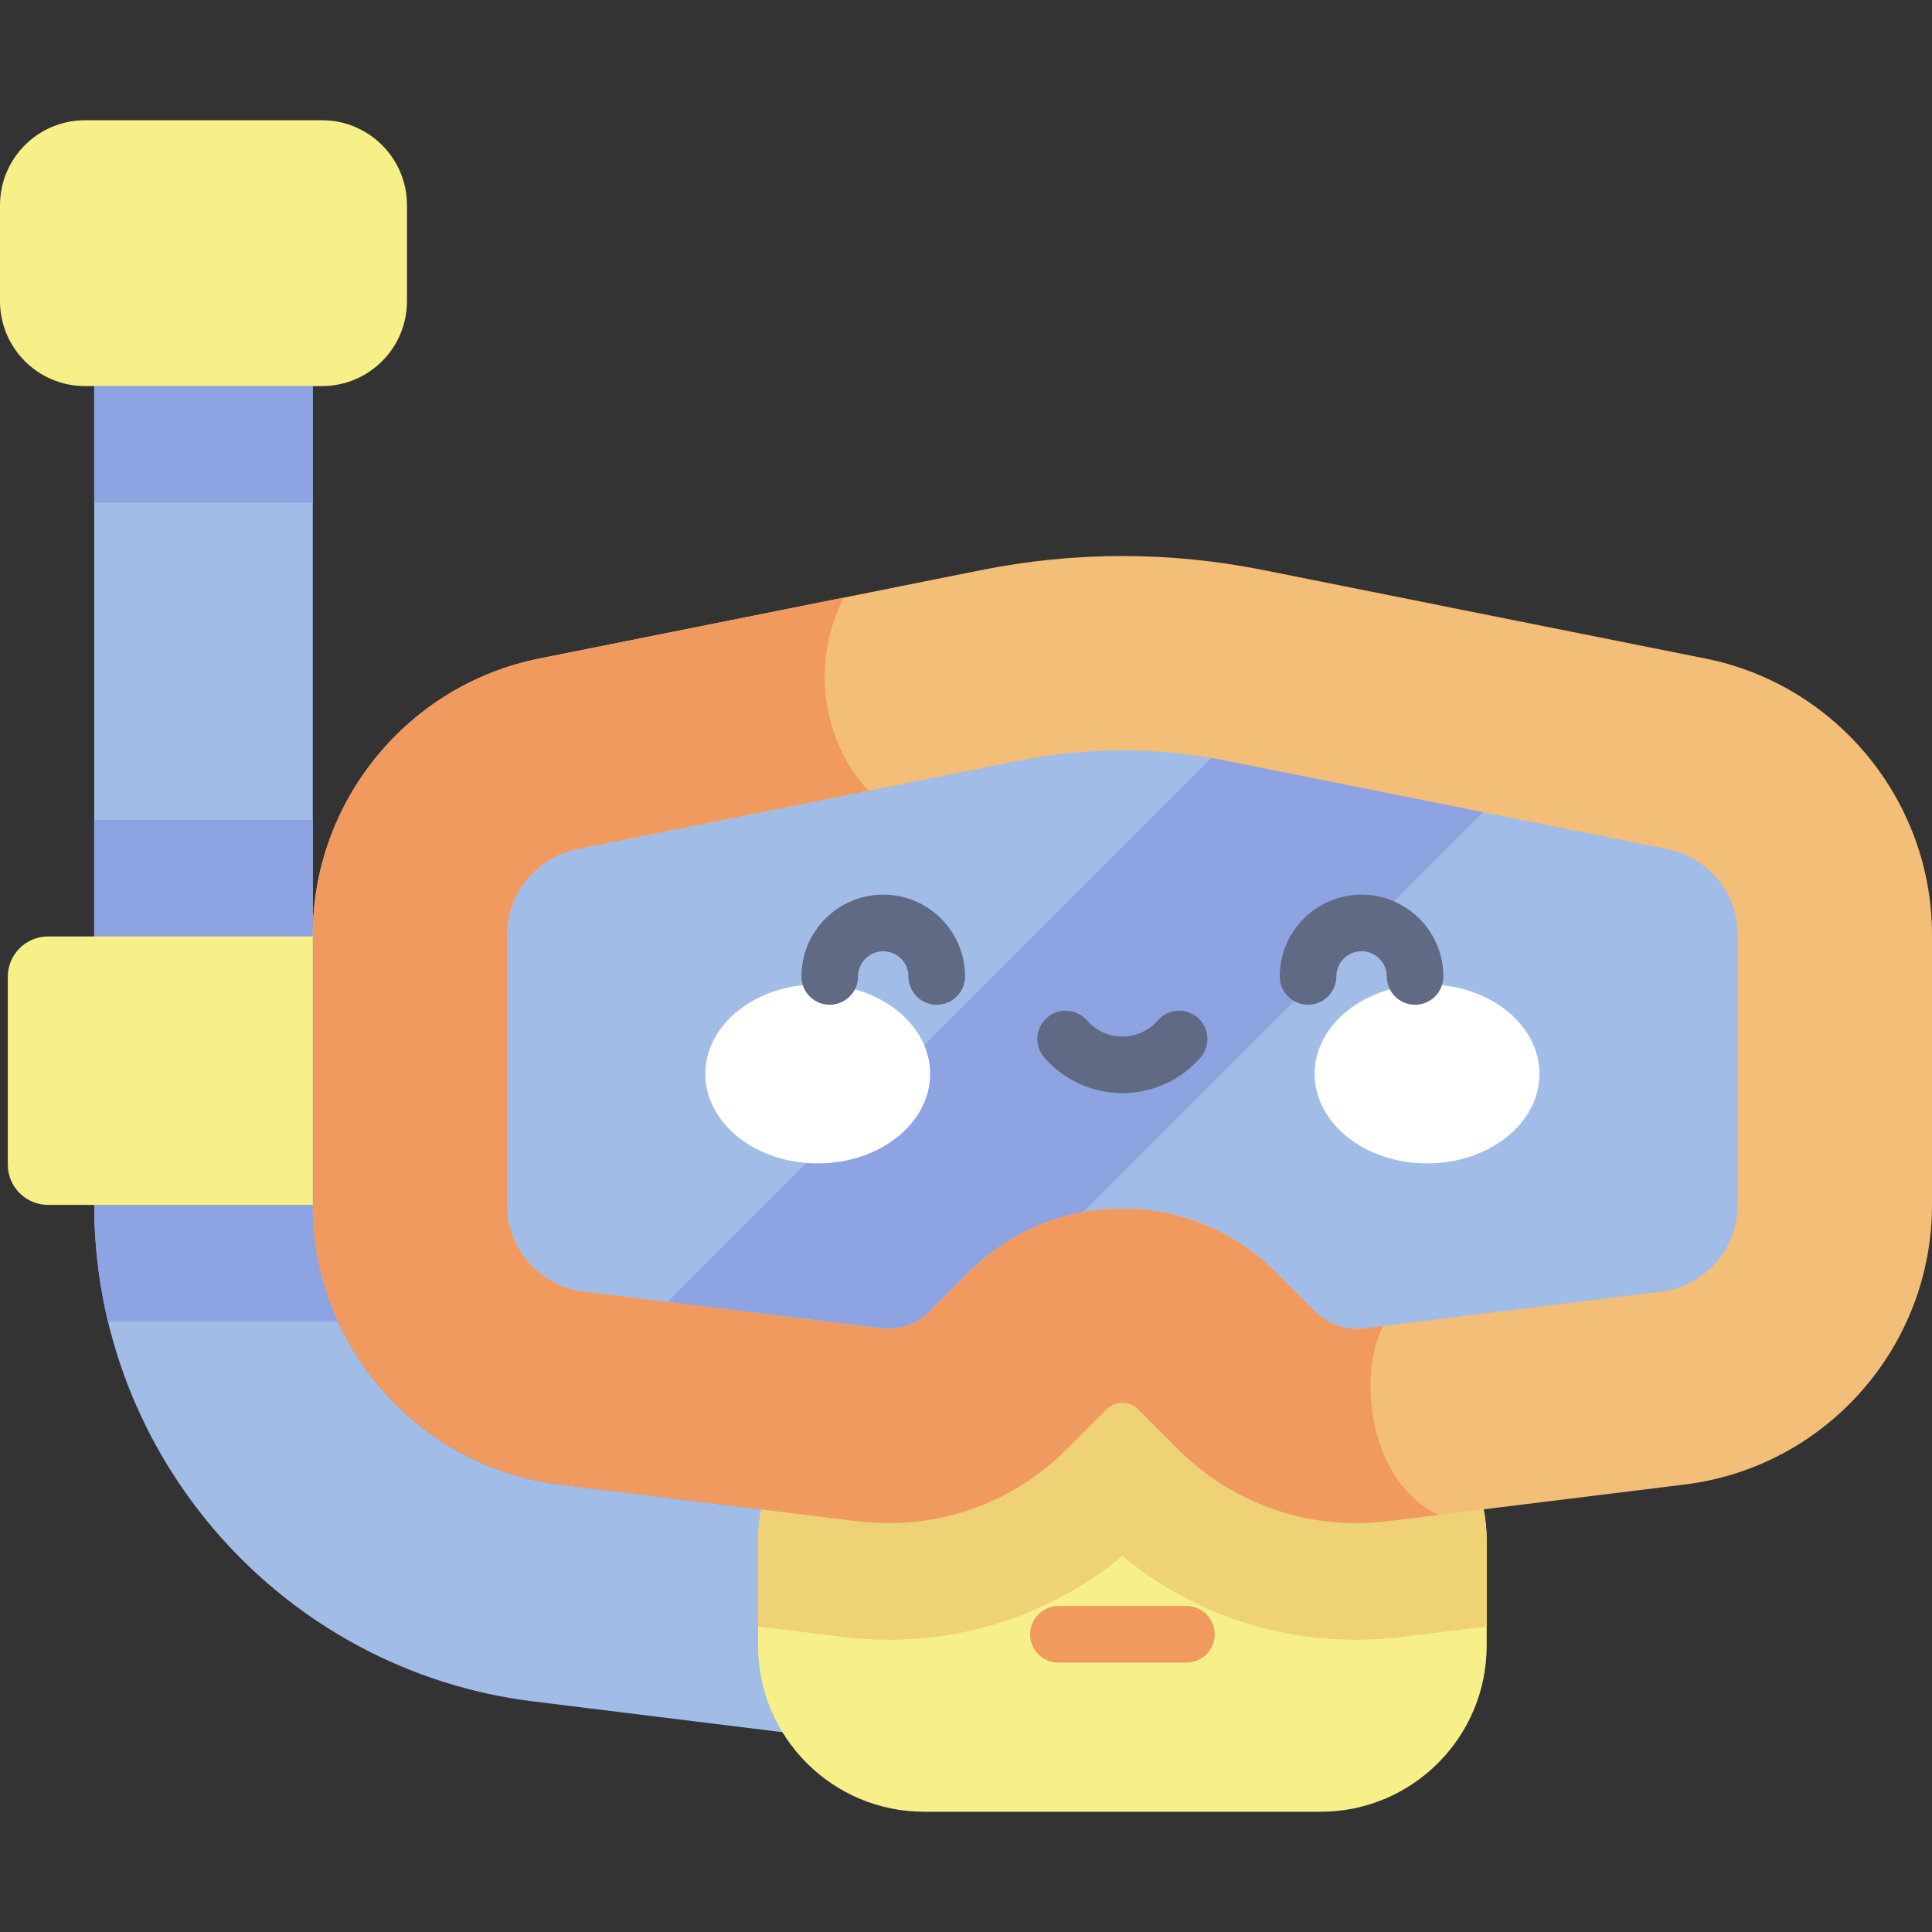 <svg id="Capa_1" enable-background="new 0 0 512 512" height="512" viewBox="0 0 512 512" width="512" xmlns="http://www.w3.org/2000/svg"><rect x="0" y="0" width="512" height="512" fill="#333333" stroke="none"/><g><path d="m480.926 354.51-183.481 11.521-183.482-11.521v-146.545l183.482-38.235 183.481 38.235z" fill="#a0bce7"/><path d="m164.252 357.668 81.242 5.101 168.708-168.708-71.453-14.89z" fill="#8ea3e2"/><path d="m227.162 403.13-78.757-9.72c-37.35-4.61-65.515-36.466-65.515-74.099v-71.578-145.415h-57.924v145.415 71.578c0 66.83 50.017 123.4 116.344 131.587l78.761 9.721z" fill="#a0bce7"/><path d="m82.89 319.311v-71.578-30.476h-57.924v30.476 71.578c0 10.612 1.266 20.963 3.653 30.905h60.999c-4.319-9.458-6.728-19.932-6.728-30.905z" fill="#8ea3e2"/><path d="m24.966 102.318h57.924v30.905h-57.924z" fill="#8ea3e2"/><path d="m349.951 364.36h-105.012c-24.323 0-44.04 19.717-44.04 44.04v27.694c0 24.323 19.717 44.04 44.04 44.04h105.011c24.323 0 44.04-19.717 44.04-44.04v-27.694c0-24.323-19.717-44.04-44.039-44.04z" fill="#f7ef87"/><path d="m349.951 364.36h-105.012c-24.323 0-44.04 19.717-44.04 44.04v22.63l22.479 2.774c4.02.496 8.102.747 12.131.747 22.822-.001 44.481-7.82 61.936-22.195 17.455 14.377 39.111 22.196 61.933 22.196 4.034 0 8.118-.251 12.137-.748l22.476-2.774v-22.63c-.001-24.323-19.718-44.04-44.04-44.04z" fill="#efd176"/><path d="m359.378 403.646c-17.661 0-34.52-6.928-47.222-19.631l-10.55-10.55c-2.294-2.294-6.026-2.294-8.32 0l-10.55 10.55c-14.694 14.694-34.952 21.659-55.573 19.116l-78.757-9.72c-37.35-4.61-65.515-36.466-65.515-74.099v-71.578c0-35.461 25.238-66.249 60.01-73.208l117.196-23.455c24.784-4.959 49.916-4.959 74.699 0l117.196 23.454c34.772 6.96 60.01 37.748 60.01 73.209v71.578c0 37.633-28.165 69.489-65.515 74.099l-78.756 9.72c-2.797.344-5.585.515-8.353.515zm-61.933-83.366c14.692 0 29.383 5.593 40.568 16.777l10.55 10.55c3.4 3.4 8.088 5.015 12.859 4.423l78.756-9.72c11.592-1.431 20.334-11.318 20.334-22.999v-71.578c0-11.006-7.833-20.562-18.625-22.721l-117.197-23.454c-18.079-3.619-36.412-3.619-54.491 0l-117.196 23.454c-10.792 2.16-18.625 11.715-18.625 22.721v71.578c0 11.68 8.742 21.568 20.334 22.999l78.756 9.72c4.777.59 9.459-1.023 12.859-4.423l10.55-10.55c11.185-11.185 25.876-16.777 40.568-16.777z" fill="#f3be77"/><path d="m366.534 351.399-5.112.631c-4.771.592-9.459-1.023-12.859-4.423l-10.55-10.55c-11.184-11.184-25.876-16.777-40.568-16.777s-29.383 5.593-40.568 16.777l-10.55 10.55c-3.4 3.4-8.082 5.013-12.859 4.423l-78.756-9.72c-11.592-1.431-20.334-11.318-20.334-22.999v-71.578c0-11.006 7.833-20.562 18.625-22.722l77.26-15.462c-10.526-10.495-16.615-31.933-6.615-51.186l-80.748 16.161c-34.772 6.959-60.01 37.747-60.01 73.208v71.578c0 37.633 28.165 69.489 65.515 74.099l78.757 9.72c20.621 2.544 40.879-4.422 55.573-19.116l10.55-10.55c2.294-2.294 6.026-2.294 8.32 0l10.55 10.55c12.703 12.703 29.562 19.631 47.222 19.631 2.768 0 5.556-.17 8.351-.515l13.565-1.674c-18.153-8.249-21.778-36.266-14.759-50.056z" fill="#f19a60"/><path d="m85.331 102.318h-62.807c-12.44 0-22.524-10.084-22.524-22.524v-25.403c0-12.44 10.084-22.524 22.524-22.524h62.807c12.44 0 22.524 10.084 22.524 22.524v25.403c0 12.44-10.084 22.524-22.524 22.524z" fill="#f7ef87"/><path d="m314.405 440.605h-33.919c-4.142 0-7.5-3.358-7.5-7.5s3.358-7.5 7.5-7.5h33.919c4.142 0 7.5 3.358 7.5 7.5s-3.358 7.5-7.5 7.5z" fill="#f19a60"/><path d="m12.756 319.311h70.134v-71.148h-70.134c-5.902 0-10.687 4.785-10.687 10.687v49.774c-.001 5.902 4.784 10.687 10.687 10.687z" fill="#f7ef87"/><g><g fill="#fff"><ellipse cx="216.703" cy="284.587" rx="29.792" ry="23.725"/><ellipse cx="378.187" cy="284.587" rx="29.792" ry="23.725"/></g><g fill="#616a84"><path d="m248.246 266.27c-4.142 0-7.5-3.358-7.5-7.5 0-3.684-2.997-6.681-6.681-6.681s-6.68 2.997-6.68 6.681c0 4.142-3.358 7.5-7.5 7.5s-7.5-3.358-7.5-7.5c0-11.955 9.726-21.681 21.68-21.681 11.955 0 21.681 9.726 21.681 21.681 0 4.142-3.358 7.5-7.5 7.5z"/><path d="m375.005 266.27c-4.142 0-7.5-3.358-7.5-7.5 0-3.684-2.997-6.681-6.681-6.681s-6.681 2.997-6.681 6.681c0 4.142-3.358 7.5-7.5 7.5s-7.5-3.358-7.5-7.5c0-11.955 9.726-21.681 21.681-21.681s21.681 9.726 21.681 21.681c0 4.142-3.358 7.5-7.5 7.5z"/><path d="m297.445 289.696c-7.932 0-15.476-3.435-20.696-9.425-2.722-3.123-2.397-7.86.726-10.582 3.122-2.722 7.859-2.397 10.581.726 2.371 2.72 5.793 4.28 9.388 4.28s7.017-1.56 9.388-4.28c2.722-3.123 7.458-3.448 10.582-.726 3.122 2.721 3.448 7.459.726 10.582-5.22 5.99-12.763 9.425-20.695 9.425z"/></g></g></g></svg>